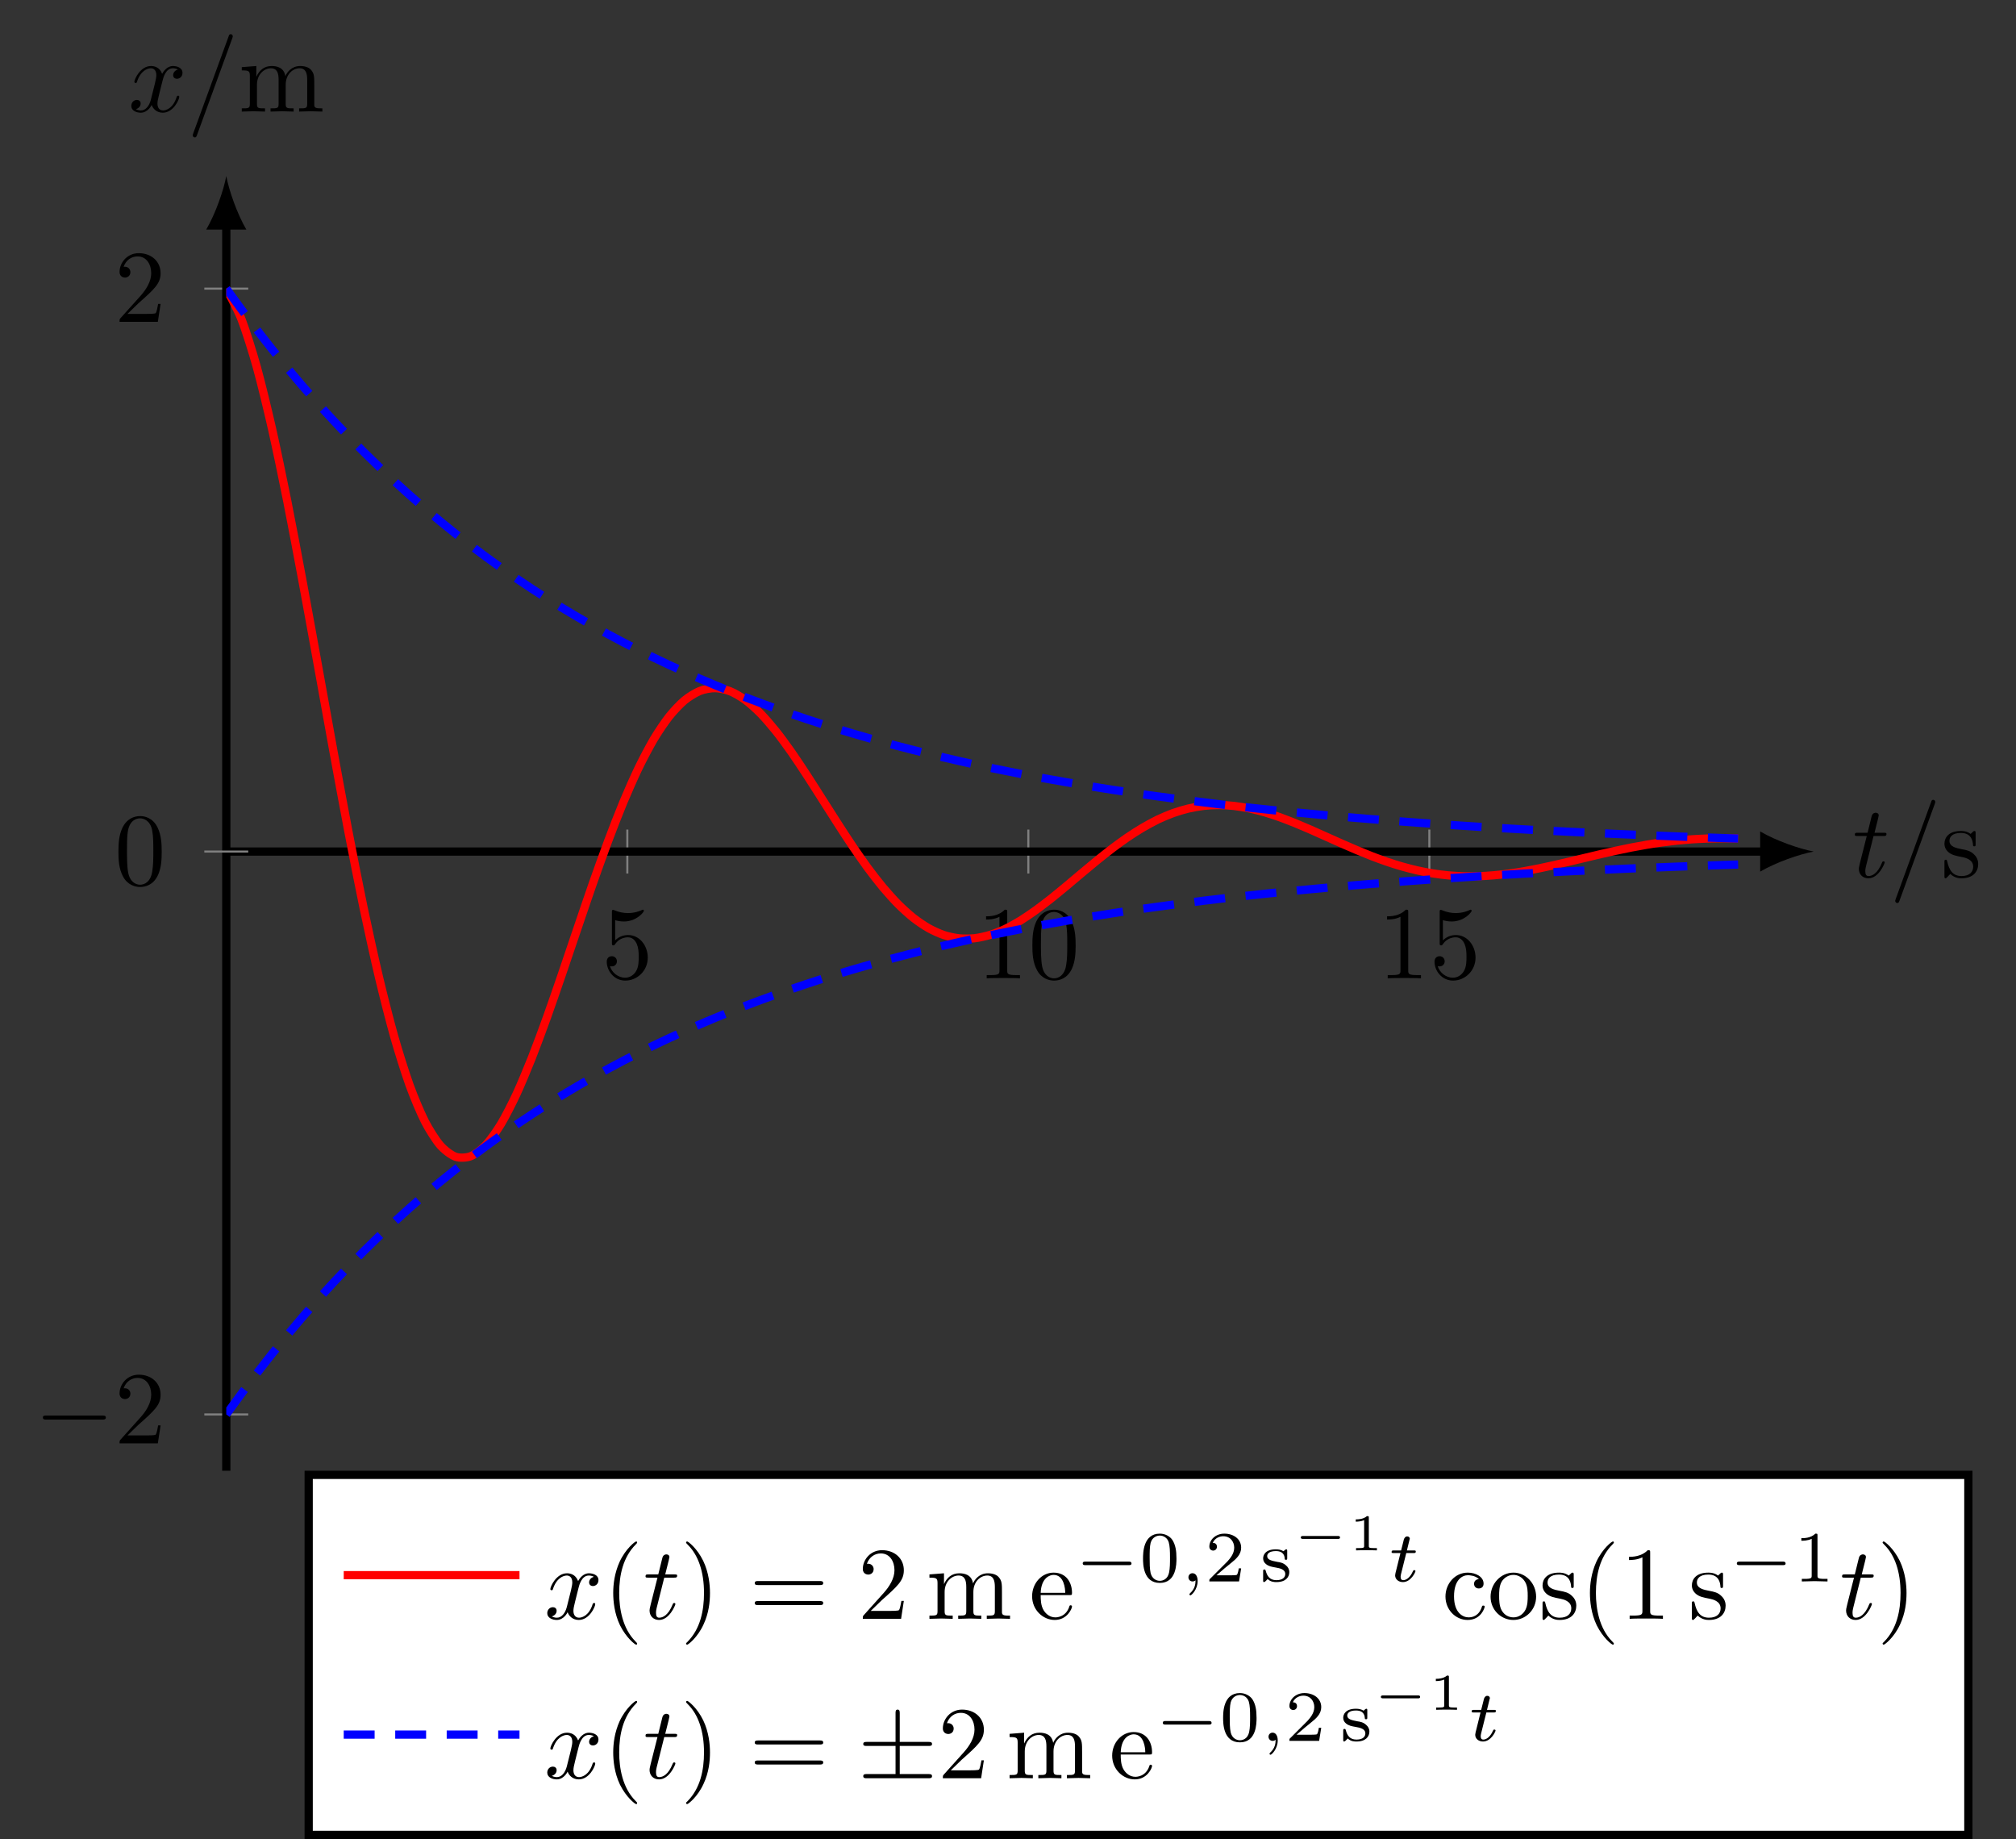 <?xml version="1.0" encoding="UTF-8"?>
<svg xmlns="http://www.w3.org/2000/svg" xmlns:xlink="http://www.w3.org/1999/xlink" width="195.063pt" height="177.899pt" viewBox="0 0 195.063 177.899" version="1.1">
<rect x="0" y="0" width="195.063" height="177.899" fill="#333333" stroke="none"/>
<defs>
<g>
<symbol overflow="visible" id="glyph0-0">
<path style="stroke:none;" d=""/>
</symbol>
<symbol overflow="visible" id="glyph0-1">
<path style="stroke:none;" d="M 4.469 -2 C 4.469 -3.188 3.656 -4.188 2.578 -4.188 C 2.109 -4.188 1.672 -4.031 1.312 -3.672 L 1.312 -5.625 C 1.516 -5.562 1.844 -5.5 2.156 -5.5 C 3.391 -5.5 4.094 -6.406 4.094 -6.531 C 4.094 -6.594 4.062 -6.641 3.984 -6.641 C 3.984 -6.641 3.953 -6.641 3.906 -6.609 C 3.703 -6.516 3.219 -6.312 2.547 -6.312 C 2.156 -6.312 1.688 -6.391 1.219 -6.594 C 1.141 -6.625 1.125 -6.625 1.109 -6.625 C 1 -6.625 1 -6.547 1 -6.391 L 1 -3.438 C 1 -3.266 1 -3.188 1.141 -3.188 C 1.219 -3.188 1.234 -3.203 1.281 -3.266 C 1.391 -3.422 1.75 -3.969 2.562 -3.969 C 3.078 -3.969 3.328 -3.516 3.406 -3.328 C 3.562 -2.953 3.594 -2.578 3.594 -2.078 C 3.594 -1.719 3.594 -1.125 3.344 -0.703 C 3.109 -0.312 2.734 -0.062 2.281 -0.062 C 1.562 -0.062 0.984 -0.594 0.812 -1.172 C 0.844 -1.172 0.875 -1.156 0.984 -1.156 C 1.312 -1.156 1.484 -1.406 1.484 -1.641 C 1.484 -1.891 1.312 -2.141 0.984 -2.141 C 0.844 -2.141 0.5 -2.062 0.5 -1.609 C 0.5 -0.75 1.188 0.219 2.297 0.219 C 3.453 0.219 4.469 -0.734 4.469 -2 Z M 4.469 -2 "/>
</symbol>
<symbol overflow="visible" id="glyph0-2">
<path style="stroke:none;" d="M 2.938 -6.375 C 2.938 -6.625 2.938 -6.641 2.703 -6.641 C 2.078 -6 1.203 -6 0.891 -6 L 0.891 -5.688 C 1.094 -5.688 1.672 -5.688 2.188 -5.953 L 2.188 -0.781 C 2.188 -0.422 2.156 -0.312 1.266 -0.312 L 0.953 -0.312 L 0.953 0 C 1.297 -0.031 2.156 -0.031 2.562 -0.031 C 2.953 -0.031 3.828 -0.031 4.172 0 L 4.172 -0.312 L 3.859 -0.312 C 2.953 -0.312 2.938 -0.422 2.938 -0.781 Z M 2.938 -6.375 "/>
</symbol>
<symbol overflow="visible" id="glyph0-3">
<path style="stroke:none;" d="M 4.578 -3.188 C 4.578 -3.984 4.531 -4.781 4.188 -5.516 C 3.734 -6.484 2.906 -6.641 2.5 -6.641 C 1.891 -6.641 1.172 -6.375 0.75 -5.453 C 0.438 -4.766 0.391 -3.984 0.391 -3.188 C 0.391 -2.438 0.422 -1.547 0.844 -0.781 C 1.266 0.016 2 0.219 2.484 0.219 C 3.016 0.219 3.781 0.016 4.219 -0.938 C 4.531 -1.625 4.578 -2.406 4.578 -3.188 Z M 2.484 0 C 2.094 0 1.5 -0.25 1.328 -1.203 C 1.219 -1.797 1.219 -2.719 1.219 -3.312 C 1.219 -3.953 1.219 -4.609 1.297 -5.141 C 1.484 -6.328 2.234 -6.422 2.484 -6.422 C 2.812 -6.422 3.469 -6.234 3.656 -5.25 C 3.766 -4.688 3.766 -3.938 3.766 -3.312 C 3.766 -2.562 3.766 -1.891 3.656 -1.25 C 3.5 -0.297 2.938 0 2.484 0 Z M 2.484 0 "/>
</symbol>
<symbol overflow="visible" id="glyph0-4">
<path style="stroke:none;" d="M 1.266 -0.766 L 2.328 -1.797 C 3.875 -3.172 4.469 -3.703 4.469 -4.703 C 4.469 -5.844 3.578 -6.641 2.359 -6.641 C 1.234 -6.641 0.5 -5.719 0.5 -4.828 C 0.5 -4.281 1 -4.281 1.031 -4.281 C 1.203 -4.281 1.547 -4.391 1.547 -4.812 C 1.547 -5.062 1.359 -5.328 1.016 -5.328 C 0.938 -5.328 0.922 -5.328 0.891 -5.312 C 1.109 -5.969 1.656 -6.328 2.234 -6.328 C 3.141 -6.328 3.562 -5.516 3.562 -4.703 C 3.562 -3.906 3.078 -3.125 2.516 -2.5 L 0.609 -0.375 C 0.5 -0.266 0.5 -0.234 0.5 0 L 4.203 0 L 4.469 -1.734 L 4.234 -1.734 C 4.172 -1.438 4.109 -1 4 -0.844 C 3.938 -0.766 3.281 -0.766 3.062 -0.766 Z M 1.266 -0.766 "/>
</symbol>
<symbol overflow="visible" id="glyph0-5">
<path style="stroke:none;" d="M 2.078 -1.938 C 2.297 -1.891 3.109 -1.734 3.109 -1.016 C 3.109 -0.516 2.766 -0.109 1.984 -0.109 C 1.141 -0.109 0.781 -0.672 0.594 -1.531 C 0.562 -1.656 0.562 -1.688 0.453 -1.688 C 0.328 -1.688 0.328 -1.625 0.328 -1.453 L 0.328 -0.125 C 0.328 0.047 0.328 0.109 0.438 0.109 C 0.484 0.109 0.5 0.094 0.688 -0.094 C 0.703 -0.109 0.703 -0.125 0.891 -0.312 C 1.328 0.094 1.781 0.109 1.984 0.109 C 3.125 0.109 3.594 -0.562 3.594 -1.281 C 3.594 -1.797 3.297 -2.109 3.172 -2.219 C 2.844 -2.547 2.453 -2.625 2.031 -2.703 C 1.469 -2.812 0.812 -2.938 0.812 -3.516 C 0.812 -3.875 1.062 -4.281 1.922 -4.281 C 3.016 -4.281 3.078 -3.375 3.094 -3.078 C 3.094 -2.984 3.188 -2.984 3.203 -2.984 C 3.344 -2.984 3.344 -3.031 3.344 -3.219 L 3.344 -4.234 C 3.344 -4.391 3.344 -4.469 3.234 -4.469 C 3.188 -4.469 3.156 -4.469 3.031 -4.344 C 3 -4.312 2.906 -4.219 2.859 -4.188 C 2.484 -4.469 2.078 -4.469 1.922 -4.469 C 0.703 -4.469 0.328 -3.797 0.328 -3.234 C 0.328 -2.891 0.484 -2.609 0.75 -2.391 C 1.078 -2.141 1.359 -2.078 2.078 -1.938 Z M 2.078 -1.938 "/>
</symbol>
<symbol overflow="visible" id="glyph0-6">
<path style="stroke:none;" d="M 1.094 -3.422 L 1.094 -0.75 C 1.094 -0.312 0.984 -0.312 0.312 -0.312 L 0.312 0 C 0.672 -0.016 1.172 -0.031 1.453 -0.031 C 1.703 -0.031 2.219 -0.016 2.562 0 L 2.562 -0.312 C 1.891 -0.312 1.781 -0.312 1.781 -0.75 L 1.781 -2.594 C 1.781 -3.625 2.5 -4.188 3.125 -4.188 C 3.766 -4.188 3.875 -3.656 3.875 -3.078 L 3.875 -0.75 C 3.875 -0.312 3.766 -0.312 3.094 -0.312 L 3.094 0 C 3.438 -0.016 3.953 -0.031 4.219 -0.031 C 4.469 -0.031 5 -0.016 5.328 0 L 5.328 -0.312 C 4.672 -0.312 4.562 -0.312 4.562 -0.75 L 4.562 -2.594 C 4.562 -3.625 5.266 -4.188 5.906 -4.188 C 6.531 -4.188 6.641 -3.656 6.641 -3.078 L 6.641 -0.75 C 6.641 -0.312 6.531 -0.312 5.859 -0.312 L 5.859 0 C 6.203 -0.016 6.719 -0.031 6.984 -0.031 C 7.25 -0.031 7.766 -0.016 8.109 0 L 8.109 -0.312 C 7.594 -0.312 7.344 -0.312 7.328 -0.609 L 7.328 -2.516 C 7.328 -3.375 7.328 -3.672 7.016 -4.031 C 6.875 -4.203 6.547 -4.406 5.969 -4.406 C 5.141 -4.406 4.688 -3.812 4.531 -3.422 C 4.391 -4.297 3.656 -4.406 3.203 -4.406 C 2.469 -4.406 2 -3.984 1.719 -3.359 L 1.719 -4.406 L 0.312 -4.297 L 0.312 -3.984 C 1.016 -3.984 1.094 -3.922 1.094 -3.422 Z M 1.094 -3.422 "/>
</symbol>
<symbol overflow="visible" id="glyph0-7">
<path style="stroke:none;" d="M 3.297 2.391 C 3.297 2.359 3.297 2.344 3.125 2.172 C 1.891 0.922 1.562 -0.969 1.562 -2.5 C 1.562 -4.234 1.938 -5.969 3.172 -7.203 C 3.297 -7.328 3.297 -7.344 3.297 -7.375 C 3.297 -7.453 3.266 -7.484 3.203 -7.484 C 3.094 -7.484 2.203 -6.797 1.609 -5.531 C 1.109 -4.438 0.984 -3.328 0.984 -2.5 C 0.984 -1.719 1.094 -0.516 1.641 0.625 C 2.25 1.844 3.094 2.5 3.203 2.5 C 3.266 2.5 3.297 2.469 3.297 2.391 Z M 3.297 2.391 "/>
</symbol>
<symbol overflow="visible" id="glyph0-8">
<path style="stroke:none;" d="M 2.875 -2.5 C 2.875 -3.266 2.766 -4.469 2.219 -5.609 C 1.625 -6.828 0.766 -7.484 0.672 -7.484 C 0.609 -7.484 0.562 -7.438 0.562 -7.375 C 0.562 -7.344 0.562 -7.328 0.75 -7.141 C 1.734 -6.156 2.297 -4.578 2.297 -2.5 C 2.297 -0.781 1.938 0.969 0.703 2.219 C 0.562 2.344 0.562 2.359 0.562 2.391 C 0.562 2.453 0.609 2.5 0.672 2.5 C 0.766 2.5 1.672 1.812 2.25 0.547 C 2.766 -0.547 2.875 -1.656 2.875 -2.5 Z M 2.875 -2.5 "/>
</symbol>
<symbol overflow="visible" id="glyph0-9">
<path style="stroke:none;" d="M 6.844 -3.266 C 7 -3.266 7.188 -3.266 7.188 -3.453 C 7.188 -3.656 7 -3.656 6.859 -3.656 L 0.891 -3.656 C 0.75 -3.656 0.562 -3.656 0.562 -3.453 C 0.562 -3.266 0.75 -3.266 0.891 -3.266 Z M 6.859 -1.328 C 7 -1.328 7.188 -1.328 7.188 -1.531 C 7.188 -1.719 7 -1.719 6.844 -1.719 L 0.891 -1.719 C 0.75 -1.719 0.562 -1.719 0.562 -1.531 C 0.562 -1.328 0.75 -1.328 0.891 -1.328 Z M 6.859 -1.328 "/>
</symbol>
<symbol overflow="visible" id="glyph0-10">
<path style="stroke:none;" d="M 1.109 -2.516 C 1.172 -4 2.016 -4.25 2.359 -4.25 C 3.375 -4.25 3.484 -2.906 3.484 -2.516 Z M 1.109 -2.297 L 3.891 -2.297 C 4.109 -2.297 4.141 -2.297 4.141 -2.516 C 4.141 -3.5 3.594 -4.469 2.359 -4.469 C 1.203 -4.469 0.281 -3.438 0.281 -2.188 C 0.281 -0.859 1.328 0.109 2.469 0.109 C 3.688 0.109 4.141 -1 4.141 -1.188 C 4.141 -1.281 4.062 -1.312 4 -1.312 C 3.922 -1.312 3.891 -1.25 3.875 -1.172 C 3.531 -0.141 2.625 -0.141 2.531 -0.141 C 2.031 -0.141 1.641 -0.438 1.406 -0.812 C 1.109 -1.281 1.109 -1.938 1.109 -2.297 Z M 1.109 -2.297 "/>
</symbol>
<symbol overflow="visible" id="glyph0-11">
<path style="stroke:none;" d="M 1.172 -2.172 C 1.172 -3.797 1.984 -4.219 2.516 -4.219 C 2.609 -4.219 3.234 -4.203 3.578 -3.844 C 3.172 -3.812 3.109 -3.516 3.109 -3.391 C 3.109 -3.125 3.297 -2.938 3.562 -2.938 C 3.828 -2.938 4.031 -3.094 4.031 -3.406 C 4.031 -4.078 3.266 -4.469 2.5 -4.469 C 1.25 -4.469 0.344 -3.391 0.344 -2.156 C 0.344 -0.875 1.328 0.109 2.484 0.109 C 3.812 0.109 4.141 -1.094 4.141 -1.188 C 4.141 -1.281 4.031 -1.281 4 -1.281 C 3.922 -1.281 3.891 -1.25 3.875 -1.188 C 3.594 -0.266 2.938 -0.141 2.578 -0.141 C 2.047 -0.141 1.172 -0.562 1.172 -2.172 Z M 1.172 -2.172 "/>
</symbol>
<symbol overflow="visible" id="glyph0-12">
<path style="stroke:none;" d="M 4.688 -2.141 C 4.688 -3.406 3.703 -4.469 2.5 -4.469 C 1.25 -4.469 0.281 -3.375 0.281 -2.141 C 0.281 -0.844 1.312 0.109 2.484 0.109 C 3.688 0.109 4.688 -0.875 4.688 -2.141 Z M 2.5 -0.141 C 2.062 -0.141 1.625 -0.344 1.359 -0.812 C 1.109 -1.25 1.109 -1.859 1.109 -2.219 C 1.109 -2.609 1.109 -3.141 1.344 -3.578 C 1.609 -4.031 2.078 -4.25 2.484 -4.25 C 2.922 -4.25 3.344 -4.031 3.609 -3.594 C 3.875 -3.172 3.875 -2.594 3.875 -2.219 C 3.875 -1.859 3.875 -1.312 3.656 -0.875 C 3.422 -0.422 2.984 -0.141 2.5 -0.141 Z M 2.5 -0.141 "/>
</symbol>
<symbol overflow="visible" id="glyph1-0">
<path style="stroke:none;" d=""/>
</symbol>
<symbol overflow="visible" id="glyph1-1">
<path style="stroke:none;" d="M 6.562 -2.297 C 6.734 -2.297 6.922 -2.297 6.922 -2.5 C 6.922 -2.688 6.734 -2.688 6.562 -2.688 L 1.172 -2.688 C 1 -2.688 0.828 -2.688 0.828 -2.5 C 0.828 -2.297 1 -2.297 1.172 -2.297 Z M 6.562 -2.297 "/>
</symbol>
<symbol overflow="visible" id="glyph1-2">
<path style="stroke:none;" d="M 4.078 -3.125 L 6.844 -3.125 C 7.016 -3.125 7.203 -3.125 7.203 -3.312 C 7.203 -3.516 7.016 -3.516 6.844 -3.516 L 4.078 -3.516 L 4.078 -6.266 C 4.078 -6.438 4.078 -6.641 3.875 -6.641 C 3.672 -6.641 3.672 -6.453 3.672 -6.297 L 3.672 -3.516 L 0.891 -3.516 C 0.734 -3.516 0.547 -3.516 0.547 -3.312 C 0.547 -3.125 0.734 -3.125 0.891 -3.125 L 3.672 -3.125 L 3.672 -0.406 L 0.891 -0.406 C 0.734 -0.406 0.547 -0.406 0.547 -0.203 C 0.547 0 0.734 0 0.891 0 L 6.844 0 C 7.016 0 7.203 0 7.203 -0.203 C 7.203 -0.406 7.016 -0.406 6.844 -0.406 L 4.078 -0.406 Z M 4.078 -3.125 "/>
</symbol>
<symbol overflow="visible" id="glyph2-0">
<path style="stroke:none;" d=""/>
</symbol>
<symbol overflow="visible" id="glyph2-1">
<path style="stroke:none;" d="M 2.047 -3.984 L 2.984 -3.984 C 3.188 -3.984 3.297 -3.984 3.297 -4.188 C 3.297 -4.297 3.188 -4.297 3.016 -4.297 L 2.141 -4.297 C 2.5 -5.719 2.547 -5.906 2.547 -5.969 C 2.547 -6.141 2.422 -6.234 2.25 -6.234 C 2.219 -6.234 1.938 -6.234 1.859 -5.875 L 1.469 -4.297 L 0.531 -4.297 C 0.328 -4.297 0.234 -4.297 0.234 -4.109 C 0.234 -3.984 0.312 -3.984 0.516 -3.984 L 1.391 -3.984 C 0.672 -1.156 0.625 -0.984 0.625 -0.812 C 0.625 -0.266 1 0.109 1.547 0.109 C 2.562 0.109 3.125 -1.344 3.125 -1.422 C 3.125 -1.531 3.047 -1.531 3.016 -1.531 C 2.922 -1.531 2.906 -1.5 2.859 -1.391 C 2.438 -0.344 1.906 -0.109 1.562 -0.109 C 1.359 -0.109 1.25 -0.234 1.25 -0.562 C 1.25 -0.812 1.281 -0.875 1.312 -1.047 Z M 2.047 -3.984 "/>
</symbol>
<symbol overflow="visible" id="glyph2-2">
<path style="stroke:none;" d="M 4.375 -7.094 C 4.422 -7.234 4.422 -7.266 4.422 -7.281 C 4.422 -7.391 4.344 -7.484 4.234 -7.484 C 4.156 -7.484 4.094 -7.453 4.062 -7.391 L 0.594 2.109 C 0.547 2.25 0.547 2.281 0.547 2.297 C 0.547 2.406 0.641 2.5 0.75 2.5 C 0.875 2.5 0.906 2.422 0.969 2.25 Z M 4.375 -7.094 "/>
</symbol>
<symbol overflow="visible" id="glyph2-3">
<path style="stroke:none;" d="M 3.328 -3.016 C 3.391 -3.266 3.625 -4.188 4.312 -4.188 C 4.359 -4.188 4.609 -4.188 4.812 -4.062 C 4.531 -4 4.344 -3.766 4.344 -3.516 C 4.344 -3.359 4.453 -3.172 4.719 -3.172 C 4.938 -3.172 5.25 -3.344 5.25 -3.75 C 5.25 -4.266 4.672 -4.406 4.328 -4.406 C 3.75 -4.406 3.406 -3.875 3.281 -3.656 C 3.031 -4.312 2.5 -4.406 2.203 -4.406 C 1.172 -4.406 0.594 -3.125 0.594 -2.875 C 0.594 -2.766 0.703 -2.766 0.719 -2.766 C 0.797 -2.766 0.828 -2.797 0.844 -2.875 C 1.188 -3.938 1.844 -4.188 2.188 -4.188 C 2.375 -4.188 2.719 -4.094 2.719 -3.516 C 2.719 -3.203 2.547 -2.547 2.188 -1.141 C 2.031 -0.531 1.672 -0.109 1.234 -0.109 C 1.172 -0.109 0.953 -0.109 0.734 -0.234 C 0.984 -0.297 1.203 -0.5 1.203 -0.781 C 1.203 -1.047 0.984 -1.125 0.844 -1.125 C 0.531 -1.125 0.297 -0.875 0.297 -0.547 C 0.297 -0.094 0.781 0.109 1.219 0.109 C 1.891 0.109 2.25 -0.594 2.266 -0.641 C 2.391 -0.281 2.75 0.109 3.344 0.109 C 4.375 0.109 4.938 -1.172 4.938 -1.422 C 4.938 -1.531 4.859 -1.531 4.828 -1.531 C 4.734 -1.531 4.719 -1.484 4.688 -1.422 C 4.359 -0.344 3.688 -0.109 3.375 -0.109 C 2.984 -0.109 2.828 -0.422 2.828 -0.766 C 2.828 -0.984 2.875 -1.203 2.984 -1.641 Z M 3.328 -3.016 "/>
</symbol>
<symbol overflow="visible" id="glyph3-0">
<path style="stroke:none;" d=""/>
</symbol>
<symbol overflow="visible" id="glyph3-1">
<path style="stroke:none;" d="M 5.188 -1.578 C 5.297 -1.578 5.469 -1.578 5.469 -1.734 C 5.469 -1.922 5.297 -1.922 5.188 -1.922 L 1.031 -1.922 C 0.922 -1.922 0.75 -1.922 0.75 -1.75 C 0.75 -1.578 0.906 -1.578 1.031 -1.578 Z M 5.188 -1.578 "/>
</symbol>
<symbol overflow="visible" id="glyph4-0">
<path style="stroke:none;" d=""/>
</symbol>
<symbol overflow="visible" id="glyph4-1">
<path style="stroke:none;" d="M 3.594 -2.219 C 3.594 -2.984 3.5 -3.547 3.188 -4.031 C 2.969 -4.344 2.531 -4.625 1.984 -4.625 C 0.359 -4.625 0.359 -2.719 0.359 -2.219 C 0.359 -1.719 0.359 0.141 1.984 0.141 C 3.594 0.141 3.594 -1.719 3.594 -2.219 Z M 1.984 -0.062 C 1.656 -0.062 1.234 -0.25 1.094 -0.812 C 1 -1.219 1 -1.797 1 -2.312 C 1 -2.828 1 -3.359 1.094 -3.734 C 1.25 -4.281 1.688 -4.438 1.984 -4.438 C 2.359 -4.438 2.719 -4.203 2.844 -3.797 C 2.953 -3.422 2.969 -2.922 2.969 -2.312 C 2.969 -1.797 2.969 -1.281 2.875 -0.844 C 2.734 -0.203 2.266 -0.062 1.984 -0.062 Z M 1.984 -0.062 "/>
</symbol>
<symbol overflow="visible" id="glyph4-2">
<path style="stroke:none;" d="M 3.516 -1.266 L 3.281 -1.266 C 3.266 -1.109 3.188 -0.703 3.094 -0.641 C 3.047 -0.594 2.516 -0.594 2.406 -0.594 L 1.125 -0.594 C 1.859 -1.234 2.109 -1.438 2.516 -1.766 C 3.031 -2.172 3.516 -2.609 3.516 -3.266 C 3.516 -4.109 2.781 -4.625 1.891 -4.625 C 1.031 -4.625 0.438 -4.016 0.438 -3.375 C 0.438 -3.031 0.734 -2.984 0.812 -2.984 C 0.969 -2.984 1.172 -3.109 1.172 -3.359 C 1.172 -3.484 1.125 -3.734 0.766 -3.734 C 0.984 -4.219 1.453 -4.375 1.781 -4.375 C 2.484 -4.375 2.844 -3.828 2.844 -3.266 C 2.844 -2.656 2.406 -2.188 2.188 -1.938 L 0.516 -0.266 C 0.438 -0.203 0.438 -0.188 0.438 0 L 3.312 0 Z M 3.516 -1.266 "/>
</symbol>
<symbol overflow="visible" id="glyph4-3">
<path style="stroke:none;" d="M 2.641 -2.922 C 2.641 -3.047 2.641 -3.109 2.547 -3.109 C 2.516 -3.109 2.5 -3.109 2.406 -3.031 C 2.391 -3.016 2.328 -2.953 2.281 -2.922 C 2.062 -3.062 1.812 -3.109 1.547 -3.109 C 0.547 -3.109 0.312 -2.578 0.312 -2.234 C 0.312 -2.016 0.406 -1.828 0.578 -1.688 C 0.844 -1.469 1.109 -1.422 1.547 -1.344 C 1.891 -1.281 2.453 -1.188 2.453 -0.719 C 2.453 -0.453 2.266 -0.125 1.594 -0.125 C 0.922 -0.125 0.688 -0.562 0.562 -1.031 C 0.531 -1.125 0.531 -1.156 0.438 -1.156 C 0.312 -1.156 0.312 -1.109 0.312 -0.969 L 0.312 -0.109 C 0.312 0 0.312 0.062 0.406 0.062 C 0.469 0.062 0.609 -0.078 0.75 -0.234 C 1.047 0.062 1.422 0.062 1.594 0.062 C 2.5 0.062 2.844 -0.422 2.844 -0.906 C 2.844 -1.172 2.719 -1.391 2.531 -1.547 C 2.266 -1.797 1.953 -1.859 1.703 -1.891 C 1.156 -2 0.703 -2.078 0.703 -2.453 C 0.703 -2.672 0.891 -2.938 1.547 -2.938 C 2.359 -2.938 2.391 -2.375 2.406 -2.172 C 2.406 -2.094 2.5 -2.094 2.516 -2.094 C 2.641 -2.094 2.641 -2.141 2.641 -2.281 Z M 2.641 -2.922 "/>
</symbol>
<symbol overflow="visible" id="glyph4-4">
<path style="stroke:none;" d="M 2.328 -4.438 C 2.328 -4.625 2.328 -4.625 2.125 -4.625 C 1.672 -4.188 1.047 -4.188 0.766 -4.188 L 0.766 -3.938 C 0.922 -3.938 1.391 -3.938 1.766 -4.125 L 1.766 -0.578 C 1.766 -0.344 1.766 -0.25 1.078 -0.25 L 0.812 -0.25 L 0.812 0 C 0.938 0 1.797 -0.031 2.047 -0.031 C 2.266 -0.031 3.141 0 3.297 0 L 3.297 -0.25 L 3.031 -0.25 C 2.328 -0.25 2.328 -0.344 2.328 -0.578 Z M 2.328 -4.438 "/>
</symbol>
<symbol overflow="visible" id="glyph5-0">
<path style="stroke:none;" d=""/>
</symbol>
<symbol overflow="visible" id="glyph5-1">
<path style="stroke:none;" d="M 1.469 -0.109 C 1.469 0.266 1.406 0.719 0.922 1.156 C 0.906 1.188 0.875 1.219 0.875 1.25 C 0.875 1.297 0.938 1.344 0.969 1.344 C 1.078 1.344 1.672 0.781 1.672 -0.047 C 1.672 -0.469 1.5 -0.797 1.172 -0.797 C 0.953 -0.797 0.781 -0.625 0.781 -0.406 C 0.781 -0.188 0.938 0 1.188 0 C 1.359 0 1.469 -0.109 1.469 -0.109 Z M 1.469 -0.109 "/>
</symbol>
<symbol overflow="visible" id="glyph5-2">
<path style="stroke:none;" d="M 1.719 -2.75 L 2.422 -2.75 C 2.562 -2.75 2.641 -2.75 2.641 -2.906 C 2.641 -3 2.562 -3 2.438 -3 L 1.781 -3 L 2.031 -4.031 C 2.047 -4.062 2.062 -4.109 2.062 -4.125 C 2.062 -4.266 1.953 -4.359 1.812 -4.359 C 1.641 -4.359 1.547 -4.234 1.484 -4.062 C 1.438 -3.875 1.531 -4.219 1.219 -3 L 0.516 -3 C 0.391 -3 0.297 -3 0.297 -2.844 C 0.297 -2.75 0.375 -2.75 0.5 -2.75 L 1.156 -2.75 L 0.75 -1.109 C 0.703 -0.938 0.641 -0.688 0.641 -0.594 C 0.641 -0.188 1 0.062 1.391 0.062 C 2.172 0.062 2.609 -0.906 2.609 -1 C 2.609 -1.094 2.516 -1.094 2.5 -1.094 C 2.406 -1.094 2.406 -1.078 2.344 -0.953 C 2.156 -0.516 1.797 -0.125 1.422 -0.125 C 1.266 -0.125 1.172 -0.219 1.172 -0.469 C 1.172 -0.531 1.203 -0.688 1.219 -0.75 Z M 1.719 -2.75 "/>
</symbol>
<symbol overflow="visible" id="glyph6-0">
<path style="stroke:none;" d=""/>
</symbol>
<symbol overflow="visible" id="glyph6-1">
<path style="stroke:none;" d="M 4.391 -1.109 C 4.469 -1.109 4.594 -1.109 4.594 -1.25 C 4.594 -1.391 4.469 -1.391 4.391 -1.391 L 1.016 -1.391 C 0.938 -1.391 0.797 -1.391 0.797 -1.25 C 0.797 -1.109 0.938 -1.109 1.016 -1.109 Z M 4.391 -1.109 "/>
</symbol>
<symbol overflow="visible" id="glyph7-0">
<path style="stroke:none;" d=""/>
</symbol>
<symbol overflow="visible" id="glyph7-1">
<path style="stroke:none;" d="M 1.984 -3.172 C 1.984 -3.312 1.969 -3.312 1.797 -3.312 C 1.453 -3 0.891 -3 0.797 -3 L 0.719 -3 L 0.719 -2.781 L 0.797 -2.781 C 0.906 -2.781 1.234 -2.797 1.531 -2.922 L 1.531 -0.422 C 1.531 -0.281 1.531 -0.219 1 -0.219 L 0.75 -0.219 L 0.75 0 C 1.016 -0.016 1.469 -0.016 1.75 -0.016 C 2.047 -0.016 2.484 -0.016 2.766 0 L 2.766 -0.219 L 2.516 -0.219 C 1.984 -0.219 1.984 -0.281 1.984 -0.422 Z M 1.984 -3.172 "/>
</symbol>
</g>
<clipPath id="clip1">
  <path d="M 21.895 17.031 L 175.488 17.031 L 175.488 124 L 21.895 124 Z M 21.895 17.031 "/>
</clipPath>
<clipPath id="clip2">
  <path d="M 21.895 17.031 L 175.488 17.031 L 175.488 93 L 21.895 93 Z M 21.895 17.031 "/>
</clipPath>
<clipPath id="clip3">
  <path d="M 21.895 72 L 175.488 72 L 175.488 142.273 L 21.895 142.273 Z M 21.895 72 "/>
</clipPath>
<clipPath id="clip4">
  <path d="M 29 142 L 191 142 L 191 177.898 L 29 177.898 Z M 29 142 "/>
</clipPath>
<clipPath id="clip5">
  <path d="M 21 156 L 62 156 L 62 177.898 L 21 177.898 Z M 21 156 "/>
</clipPath>
</defs>
<g id="surface1">
<path style="fill:none;stroke-width:0.199;stroke-linecap:butt;stroke-linejoin:miter;stroke:rgb(50%,50%,50%);stroke-opacity:1;stroke-miterlimit:10;" d="M 38.804 57.773 L 38.804 62.023 M 77.605 57.773 L 77.605 62.023 M 116.406 57.773 L 116.406 62.023 " transform="matrix(1,0,0,-1,21.895,142.273)"/>
<path style="fill:none;stroke-width:0.199;stroke-linecap:butt;stroke-linejoin:miter;stroke:rgb(50%,50%,50%);stroke-opacity:1;stroke-miterlimit:10;" d="M -2.125 5.445 L 2.125 5.445 M -2.125 114.351 L 2.125 114.351 " transform="matrix(1,0,0,-1,21.895,142.273)"/>
<path style="fill:none;stroke-width:0.797;stroke-linecap:butt;stroke-linejoin:miter;stroke:rgb(0%,0%,0%);stroke-opacity:1;stroke-miterlimit:10;" d="M -0 59.898 L 148.933 59.898 " transform="matrix(1,0,0,-1,21.895,142.273)"/>
<path style=" stroke:none;fill-rule:nonzero;fill:rgb(0%,0%,0%);fill-opacity:1;" d="M 175.488 82.375 C 174.109 82.113 171.863 81.34 170.309 80.43 L 170.309 84.316 C 171.863 83.41 174.109 82.633 175.488 82.375 "/>
<path style="fill:none;stroke-width:0.797;stroke-linecap:butt;stroke-linejoin:miter;stroke:rgb(0%,0%,0%);stroke-opacity:1;stroke-miterlimit:10;" d="M -0 -0 L -0 120.582 " transform="matrix(1,0,0,-1,21.895,142.273)"/>
<path style=" stroke:none;fill-rule:nonzero;fill:rgb(0%,0%,0%);fill-opacity:1;" d="M 21.895 17.031 C 21.637 18.41 20.859 20.656 19.953 22.211 L 23.836 22.211 C 22.93 20.656 22.152 18.41 21.895 17.031 "/>
<g style="fill:rgb(0%,0%,0%);fill-opacity:1;">
  <use xlink:href="#glyph0-1" x="58.207" y="94.64"/>
</g>
<g style="fill:rgb(0%,0%,0%);fill-opacity:1;">
  <use xlink:href="#glyph0-2" x="94.518" y="94.64"/>
  <use xlink:href="#glyph0-3" x="99.499" y="94.64"/>
</g>
<g style="fill:rgb(0%,0%,0%);fill-opacity:1;">
  <use xlink:href="#glyph0-2" x="133.319" y="94.64"/>
  <use xlink:href="#glyph0-1" x="138.3" y="94.64"/>
</g>
<g style="fill:rgb(0%,0%,0%);fill-opacity:1;">
  <use xlink:href="#glyph1-1" x="3.32" y="139.622"/>
</g>
<g style="fill:rgb(0%,0%,0%);fill-opacity:1;">
  <use xlink:href="#glyph0-4" x="11.069" y="139.622"/>
</g>
<g style="fill:rgb(0%,0%,0%);fill-opacity:1;">
  <use xlink:href="#glyph0-4" x="11.069" y="31.132"/>
</g>
<path style="fill:none;stroke-width:0.199;stroke-linecap:butt;stroke-linejoin:miter;stroke:rgb(50%,50%,50%);stroke-opacity:1;stroke-miterlimit:10;" d="M -2.125 59.898 L 2.125 59.898 " transform="matrix(1,0,0,-1,21.895,142.273)"/>
<g style="fill:rgb(0%,0%,0%);fill-opacity:1;">
  <use xlink:href="#glyph0-3" x="11.069" y="85.585"/>
</g>
<g clip-path="url(#clip1)" clip-rule="nonzero">
<path style="fill:none;stroke-width:0.797;stroke-linecap:butt;stroke-linejoin:miter;stroke:rgb(100%,0%,0%);stroke-opacity:1;stroke-miterlimit:10;" d="M -0 114.351 C -0 114.351 1.066 112.433 1.476 111.378 C 1.886 110.324 2.546 108.222 2.957 106.75 C 3.367 105.277 4.023 102.574 4.433 100.769 C 4.843 98.964 5.5 95.793 5.91 93.746 C 6.32 91.699 6.976 88.21 7.386 86.011 C 7.796 83.816 8.457 80.16 8.867 77.902 C 9.277 75.644 9.933 71.964 10.343 69.734 C 10.753 67.5 11.41 63.937 11.82 61.808 C 12.23 59.679 12.89 56.351 13.296 54.398 C 13.707 52.445 14.367 49.449 14.777 47.726 C 15.187 46.003 15.843 43.429 16.253 41.984 C 16.664 40.539 17.32 38.449 17.73 37.316 C 18.14 36.179 18.8 34.613 19.21 33.804 C 19.621 33 20.277 31.972 20.687 31.496 C 21.097 31.023 21.753 30.535 22.164 30.382 C 22.574 30.234 23.23 30.265 23.64 30.421 C 24.05 30.582 24.71 31.085 25.121 31.523 C 25.531 31.96 26.187 32.89 26.597 33.57 C 27.007 34.25 27.664 35.543 28.074 36.421 C 28.484 37.3 29.14 38.878 29.55 39.91 C 29.96 40.945 30.621 42.73 31.031 43.871 C 31.441 45.007 32.097 46.921 32.507 48.117 C 32.917 49.312 33.574 51.277 33.984 52.48 C 34.394 53.683 35.05 55.625 35.46 56.793 C 35.871 57.961 36.531 59.804 36.941 60.898 C 37.351 61.992 38.007 63.683 38.417 64.668 C 38.828 65.652 39.484 67.144 39.894 67.988 C 40.304 68.835 40.964 70.085 41.371 70.777 C 41.781 71.464 42.441 72.441 42.851 72.96 C 43.261 73.48 43.917 74.171 44.328 74.515 C 44.738 74.855 45.394 75.261 45.804 75.425 C 46.214 75.593 46.875 75.71 47.285 75.707 C 47.695 75.703 48.351 75.562 48.761 75.398 C 49.171 75.238 49.828 74.847 50.238 74.546 C 50.648 74.246 51.304 73.652 51.714 73.23 C 52.125 72.812 52.785 72.039 53.195 71.527 C 53.605 71.015 54.261 70.113 54.671 69.531 C 55.082 68.949 55.738 67.953 56.148 67.328 C 56.558 66.703 57.214 65.664 57.625 65.019 C 58.035 64.378 58.695 63.332 59.105 62.699 C 59.515 62.062 60.171 61.046 60.582 60.441 C 60.992 59.836 61.648 58.89 62.058 58.332 C 62.468 57.777 63.125 56.925 63.535 56.437 C 63.945 55.945 64.605 55.211 65.015 54.8 C 65.425 54.39 66.082 53.793 66.492 53.472 C 66.902 53.148 67.558 52.707 67.968 52.476 C 68.378 52.246 69.039 51.949 69.445 51.816 C 69.855 51.679 70.515 51.543 70.925 51.5 C 71.335 51.461 71.992 51.468 72.402 51.511 C 72.812 51.558 73.468 51.703 73.878 51.828 C 74.289 51.949 74.949 52.211 75.359 52.406 C 75.769 52.597 76.425 52.968 76.835 53.218 C 77.246 53.468 77.902 53.921 78.312 54.214 C 78.722 54.507 79.378 55.015 79.789 55.336 C 80.199 55.66 80.859 56.207 81.269 56.546 C 81.679 56.886 82.335 57.445 82.746 57.789 C 83.156 58.132 83.812 58.683 84.222 59.015 C 84.632 59.347 85.289 59.871 85.699 60.183 C 86.109 60.496 86.769 60.976 87.179 61.257 C 87.589 61.535 88.246 61.961 88.656 62.199 C 89.066 62.441 89.722 62.796 90.132 62.996 C 90.543 63.191 91.199 63.468 91.609 63.617 C 92.019 63.765 92.679 63.961 93.089 64.058 C 93.5 64.156 94.156 64.269 94.566 64.316 C 94.976 64.363 95.632 64.398 96.043 64.398 C 96.453 64.398 97.113 64.355 97.519 64.308 C 97.929 64.265 98.589 64.152 99 64.066 C 99.41 63.984 100.066 63.812 100.476 63.695 C 100.886 63.574 101.543 63.355 101.953 63.211 C 102.363 63.062 103.023 62.804 103.433 62.64 C 103.839 62.472 104.5 62.191 104.91 62.015 C 105.32 61.836 105.976 61.539 106.386 61.355 C 106.796 61.175 107.453 60.875 107.863 60.695 C 108.273 60.515 108.933 60.226 109.343 60.054 C 109.753 59.882 110.41 59.613 110.82 59.453 C 111.23 59.296 111.886 59.054 112.296 58.914 C 112.707 58.773 113.363 58.566 113.773 58.449 C 114.183 58.332 114.843 58.164 115.253 58.07 C 115.664 57.976 116.32 57.851 116.73 57.785 C 117.14 57.718 117.796 57.636 118.207 57.597 C 118.617 57.558 119.273 57.519 119.683 57.507 C 120.093 57.496 120.753 57.5 121.164 57.511 C 121.574 57.523 122.23 57.566 122.64 57.601 C 123.05 57.636 123.707 57.711 124.117 57.765 C 124.527 57.82 125.183 57.925 125.593 57.996 C 126.003 58.07 126.664 58.195 127.074 58.281 C 127.484 58.363 128.14 58.507 128.55 58.601 C 128.96 58.691 129.617 58.847 130.027 58.945 C 130.437 59.043 131.097 59.199 131.503 59.296 C 131.914 59.394 132.574 59.554 132.984 59.648 C 133.394 59.742 134.05 59.89 134.46 59.98 C 134.871 60.07 135.527 60.207 135.937 60.285 C 136.347 60.363 137.007 60.484 137.417 60.554 C 137.824 60.625 138.484 60.722 138.894 60.781 C 139.304 60.836 139.96 60.914 140.371 60.957 C 140.781 61 141.437 61.054 141.847 61.082 C 142.257 61.109 142.917 61.144 143.328 61.156 C 143.738 61.171 144.394 61.179 144.804 61.179 C 145.214 61.179 146.281 61.156 146.281 61.156 " transform="matrix(1,0,0,-1,21.895,142.273)"/>
</g>
<g clip-path="url(#clip2)" clip-rule="nonzero">
<path style="fill:none;stroke-width:0.797;stroke-linecap:butt;stroke-linejoin:miter;stroke:rgb(0%,0%,100%);stroke-opacity:1;stroke-dasharray:2.989,1.993;stroke-miterlimit:10;" d="M -0 114.351 C -0 114.351 1.066 112.882 1.476 112.328 C 1.886 111.777 2.546 110.902 2.957 110.367 C 3.367 109.835 4.023 108.996 4.433 108.484 C 4.843 107.968 5.5 107.164 5.91 106.668 C 6.32 106.175 6.976 105.398 7.386 104.921 C 7.796 104.445 8.457 103.695 8.867 103.238 C 9.277 102.781 9.933 102.058 10.343 101.621 C 10.753 101.179 11.41 100.488 11.82 100.062 C 12.23 99.636 12.89 98.968 13.296 98.558 C 13.707 98.148 14.367 97.507 14.777 97.117 C 15.187 96.722 15.843 96.105 16.253 95.726 C 16.664 95.347 17.32 94.753 17.73 94.386 C 18.14 94.023 18.8 93.445 19.21 93.097 C 19.621 92.746 20.277 92.191 20.687 91.855 C 21.097 91.515 21.753 90.988 22.164 90.66 C 22.574 90.335 23.23 89.824 23.64 89.511 C 24.05 89.199 24.71 88.707 25.121 88.406 C 25.531 88.105 26.187 87.628 26.597 87.339 C 27.007 87.05 27.664 86.593 28.074 86.316 C 28.484 86.035 29.14 85.597 29.55 85.328 C 29.96 85.062 30.621 84.632 31.031 84.375 C 31.441 84.117 32.097 83.714 32.507 83.464 C 32.917 83.218 33.574 82.824 33.984 82.585 C 34.394 82.343 35.05 81.964 35.46 81.734 C 35.871 81.503 36.531 81.14 36.941 80.918 C 37.351 80.695 38.007 80.347 38.417 80.132 C 38.828 79.918 39.484 79.582 39.894 79.375 C 40.304 79.171 40.964 78.851 41.371 78.652 C 41.781 78.453 42.441 78.14 42.851 77.949 C 43.261 77.757 43.917 77.457 44.328 77.273 C 44.738 77.089 45.394 76.8 45.804 76.625 C 46.214 76.449 46.875 76.168 47.285 76 C 47.695 75.828 48.351 75.566 48.761 75.402 C 49.171 75.238 49.828 74.976 50.238 74.816 C 50.648 74.66 51.304 74.414 51.714 74.261 C 52.125 74.109 52.785 73.867 53.195 73.722 C 53.605 73.578 54.261 73.351 54.671 73.21 C 55.082 73.07 55.738 72.843 56.148 72.707 C 56.558 72.574 57.214 72.359 57.625 72.23 C 58.035 72.101 58.695 71.898 59.105 71.773 C 59.515 71.648 60.171 71.445 60.582 71.324 C 60.992 71.203 61.648 71.015 62.058 70.902 C 62.468 70.785 63.125 70.597 63.535 70.488 C 63.945 70.375 64.605 70.203 65.015 70.093 C 65.425 69.988 66.082 69.816 66.492 69.714 C 66.902 69.609 67.558 69.441 67.968 69.343 C 68.378 69.242 69.039 69.089 69.445 68.996 C 69.855 68.898 70.515 68.746 70.925 68.652 C 71.335 68.558 71.992 68.414 72.402 68.324 C 72.812 68.234 73.468 68.093 73.878 68.007 C 74.289 67.921 74.949 67.793 75.359 67.71 C 75.769 67.628 76.425 67.496 76.835 67.414 C 77.246 67.335 77.902 67.207 78.312 67.132 C 78.722 67.054 79.378 66.937 79.789 66.867 C 80.199 66.793 80.859 66.675 81.269 66.605 C 81.679 66.531 82.335 66.421 82.746 66.351 C 83.156 66.285 83.812 66.179 84.222 66.113 C 84.632 66.046 85.289 65.941 85.699 65.878 C 86.109 65.816 86.769 65.714 87.179 65.656 C 87.589 65.593 88.246 65.496 88.656 65.437 C 89.066 65.378 89.722 65.289 90.132 65.234 C 90.543 65.179 91.199 65.089 91.609 65.035 C 92.019 64.98 92.679 64.894 93.089 64.843 C 93.5 64.793 94.156 64.71 94.566 64.66 C 94.976 64.609 95.632 64.531 96.043 64.48 C 96.453 64.433 97.113 64.355 97.519 64.308 C 97.929 64.261 98.589 64.191 99 64.144 C 99.41 64.101 100.066 64.031 100.476 63.988 C 100.886 63.945 101.543 63.875 101.953 63.832 C 102.363 63.793 103.023 63.726 103.433 63.687 C 103.839 63.648 104.5 63.582 104.91 63.546 C 105.32 63.507 105.976 63.445 106.386 63.41 C 106.796 63.371 107.453 63.312 107.863 63.277 C 108.273 63.242 108.933 63.187 109.343 63.152 C 109.753 63.117 110.41 63.062 110.82 63.031 C 111.23 62.996 111.886 62.945 112.296 62.914 C 112.707 62.882 113.363 62.832 113.773 62.8 C 114.183 62.769 114.843 62.722 115.253 62.691 C 115.664 62.664 116.32 62.617 116.73 62.586 C 117.14 62.558 117.796 62.515 118.207 62.488 C 118.617 62.461 119.273 62.418 119.683 62.39 C 120.093 62.363 120.753 62.324 121.164 62.296 C 121.574 62.273 122.23 62.23 122.64 62.207 C 123.05 62.183 123.707 62.144 124.117 62.121 C 124.527 62.097 125.183 62.062 125.593 62.039 C 126.003 62.015 126.664 61.98 127.074 61.957 C 127.484 61.937 128.14 61.902 128.55 61.882 C 128.96 61.859 129.617 61.828 130.027 61.808 C 130.437 61.789 131.097 61.753 131.503 61.738 C 131.914 61.718 132.574 61.687 132.984 61.668 C 133.394 61.648 134.05 61.621 134.46 61.601 C 134.871 61.582 135.527 61.554 135.937 61.539 C 136.347 61.519 137.007 61.492 137.417 61.476 C 137.824 61.461 138.484 61.433 138.894 61.418 C 139.304 61.402 139.96 61.375 140.371 61.359 C 140.781 61.343 141.437 61.32 141.847 61.304 C 142.257 61.293 142.917 61.269 143.328 61.253 C 143.738 61.238 144.394 61.218 144.804 61.203 C 145.214 61.191 146.281 61.156 146.281 61.156 " transform="matrix(1,0,0,-1,21.895,142.273)"/>
</g>
<g clip-path="url(#clip3)" clip-rule="nonzero">
<path style="fill:none;stroke-width:0.797;stroke-linecap:butt;stroke-linejoin:miter;stroke:rgb(0%,0%,100%);stroke-opacity:1;stroke-dasharray:2.989,1.993;stroke-miterlimit:10;" d="M -0 5.445 C -0 5.445 1.066 6.918 1.476 7.468 C 1.886 8.023 2.546 8.898 2.957 9.429 C 3.367 9.964 4.023 10.8 4.433 11.316 C 4.843 11.828 5.5 12.636 5.91 13.128 C 6.32 13.625 6.976 14.402 7.386 14.878 C 7.796 15.351 8.457 16.101 8.867 16.562 C 9.277 17.019 9.933 17.738 10.343 18.179 C 10.753 18.621 11.41 19.312 11.82 19.738 C 12.23 20.16 12.89 20.832 13.296 21.238 C 13.707 21.648 14.367 22.289 14.777 22.683 C 15.187 23.074 15.843 23.691 16.253 24.07 C 16.664 24.449 17.32 25.046 17.73 25.41 C 18.14 25.777 18.8 26.351 19.21 26.703 C 19.621 27.054 20.277 27.605 20.687 27.945 C 21.097 28.281 21.753 28.812 22.164 29.136 C 22.574 29.46 23.23 29.972 23.64 30.285 C 24.05 30.597 24.71 31.089 25.121 31.39 C 25.531 31.695 26.187 32.168 26.597 32.461 C 27.007 32.75 27.664 33.203 28.074 33.484 C 28.484 33.761 29.14 34.199 29.55 34.468 C 29.96 34.738 30.621 35.164 31.031 35.421 C 31.441 35.679 32.097 36.082 32.507 36.332 C 32.917 36.582 33.574 36.972 33.984 37.214 C 34.394 37.453 35.05 37.832 35.46 38.062 C 35.871 38.296 36.531 38.66 36.941 38.878 C 37.351 39.101 38.007 39.453 38.417 39.664 C 38.828 39.878 39.484 40.218 39.894 40.421 C 40.304 40.628 40.964 40.949 41.371 41.148 C 41.781 41.343 42.441 41.66 42.851 41.847 C 43.261 42.039 43.917 42.339 44.328 42.523 C 44.738 42.707 45.394 42.996 45.804 43.171 C 46.214 43.351 46.875 43.628 47.285 43.8 C 47.695 43.968 48.351 44.234 48.761 44.398 C 49.171 44.562 49.828 44.824 50.238 44.98 C 50.648 45.14 51.304 45.382 51.714 45.535 C 52.125 45.687 52.785 45.929 53.195 46.074 C 53.605 46.222 54.261 46.449 54.671 46.589 C 55.082 46.73 55.738 46.953 56.148 47.089 C 56.558 47.226 57.214 47.437 57.625 47.57 C 58.035 47.699 58.695 47.898 59.105 48.027 C 59.515 48.152 60.171 48.351 60.582 48.472 C 60.992 48.593 61.648 48.781 62.058 48.898 C 62.468 49.015 63.125 49.199 63.535 49.312 C 63.945 49.421 64.605 49.597 65.015 49.703 C 65.425 49.812 66.082 49.98 66.492 50.086 C 66.902 50.187 67.558 50.355 67.968 50.457 C 68.378 50.554 69.039 50.707 69.445 50.804 C 69.855 50.898 70.515 51.054 70.925 51.144 C 71.335 51.238 71.992 51.386 72.402 51.472 C 72.812 51.562 73.468 51.703 73.878 51.789 C 74.289 51.875 74.949 52.007 75.359 52.089 C 75.769 52.171 76.425 52.304 76.835 52.382 C 77.246 52.464 77.902 52.589 78.312 52.668 C 78.722 52.742 79.378 52.859 79.789 52.933 C 80.199 53.007 80.859 53.125 81.269 53.195 C 81.679 53.265 82.335 53.378 82.746 53.445 C 83.156 53.511 83.812 53.621 84.222 53.683 C 84.632 53.75 85.289 53.855 85.699 53.918 C 86.109 53.984 86.769 54.082 87.179 54.144 C 87.589 54.203 88.246 54.3 88.656 54.359 C 89.066 54.418 89.722 54.507 90.132 54.562 C 90.543 54.621 91.199 54.707 91.609 54.761 C 92.019 54.816 92.679 54.902 93.089 54.953 C 93.5 55.007 94.156 55.089 94.566 55.14 C 94.976 55.191 95.632 55.269 96.043 55.316 C 96.453 55.367 97.113 55.441 97.519 55.488 C 97.929 55.535 98.589 55.609 99 55.652 C 99.41 55.699 100.066 55.769 100.476 55.812 C 100.886 55.855 101.543 55.921 101.953 55.964 C 102.363 56.007 103.023 56.07 103.433 56.113 C 103.839 56.152 104.5 56.214 104.91 56.253 C 105.32 56.293 105.976 56.351 106.386 56.39 C 106.796 56.425 107.453 56.484 107.863 56.519 C 108.273 56.554 108.933 56.613 109.343 56.648 C 109.753 56.679 110.41 56.734 110.82 56.769 C 111.23 56.8 111.886 56.851 112.296 56.886 C 112.707 56.918 113.363 56.968 113.773 56.996 C 114.183 57.027 114.843 57.078 115.253 57.105 C 115.664 57.136 116.32 57.183 116.73 57.211 C 117.14 57.238 117.796 57.285 118.207 57.312 C 118.617 57.339 119.273 57.382 119.683 57.406 C 120.093 57.433 120.753 57.476 121.164 57.5 C 121.574 57.527 122.23 57.566 122.64 57.589 C 123.05 57.613 123.707 57.652 124.117 57.675 C 124.527 57.699 125.183 57.738 125.593 57.761 C 126.003 57.781 126.664 57.816 127.074 57.839 C 127.484 57.863 128.14 57.894 128.55 57.918 C 128.96 57.937 129.617 57.968 130.027 57.992 C 130.437 58.011 131.097 58.043 131.503 58.062 C 131.914 58.082 132.574 58.113 132.984 58.128 C 133.394 58.148 134.05 58.179 134.46 58.195 C 134.871 58.214 135.527 58.242 135.937 58.261 C 136.347 58.277 137.007 58.304 137.417 58.32 C 137.824 58.339 138.484 58.363 138.894 58.378 C 139.304 58.398 139.96 58.421 140.371 58.437 C 140.781 58.453 141.437 58.476 141.847 58.492 C 142.257 58.507 142.917 58.531 143.328 58.543 C 143.738 58.558 144.394 58.582 144.804 58.593 C 145.214 58.609 146.281 58.644 146.281 58.644 " transform="matrix(1,0,0,-1,21.895,142.273)"/>
</g>
<g style="fill:rgb(0%,0%,0%);fill-opacity:1;">
  <use xlink:href="#glyph2-1" x="179.233" y="84.855"/>
  <use xlink:href="#glyph2-2" x="182.83" y="84.855"/>
</g>
<g style="fill:rgb(0%,0%,0%);fill-opacity:1;">
  <use xlink:href="#glyph0-5" x="187.812" y="84.855"/>
</g>
<g style="fill:rgb(0%,0%,0%);fill-opacity:1;">
  <use xlink:href="#glyph2-3" x="12.407" y="10.793"/>
  <use xlink:href="#glyph2-2" x="18.101" y="10.793"/>
</g>
<g style="fill:rgb(0%,0%,0%);fill-opacity:1;">
  <use xlink:href="#glyph0-6" x="23.082" y="10.793"/>
</g>
<g clip-path="url(#clip4)" clip-rule="nonzero">
<path style="fill-rule:nonzero;fill:rgb(100%,100%,100%);fill-opacity:1;stroke-width:0.797;stroke-linecap:butt;stroke-linejoin:miter;stroke:rgb(0%,0%,0%);stroke-opacity:1;stroke-miterlimit:10;" d="M 7.972 -35.227 L 168.558 -35.227 L 168.558 -0.399 L 7.972 -0.399 Z M 7.972 -35.227 " transform="matrix(1,0,0,-1,21.895,142.273)"/>
</g>
<path style="fill:none;stroke-width:0.797;stroke-linecap:butt;stroke-linejoin:miter;stroke:rgb(100%,0%,0%);stroke-opacity:1;stroke-miterlimit:10;" d="M 0.002 0 C 0.002 0 6.142 0 8.506 0 C 10.865 0 17.01 0 17.01 0 " transform="matrix(1,0,0,-1,33.256,152.375)"/>
<g style="fill:rgb(0%,0%,0%);fill-opacity:1;">
  <use xlink:href="#glyph2-3" x="52.655" y="156.599"/>
</g>
<g style="fill:rgb(0%,0%,0%);fill-opacity:1;">
  <use xlink:href="#glyph0-7" x="58.349" y="156.599"/>
</g>
<g style="fill:rgb(0%,0%,0%);fill-opacity:1;">
  <use xlink:href="#glyph2-1" x="62.224" y="156.599"/>
</g>
<g style="fill:rgb(0%,0%,0%);fill-opacity:1;">
  <use xlink:href="#glyph0-8" x="65.821" y="156.599"/>
</g>
<g style="fill:rgb(0%,0%,0%);fill-opacity:1;">
  <use xlink:href="#glyph0-9" x="72.465" y="156.599"/>
</g>
<g style="fill:rgb(0%,0%,0%);fill-opacity:1;">
  <use xlink:href="#glyph0-4" x="82.984" y="156.599"/>
</g>
<g style="fill:rgb(0%,0%,0%);fill-opacity:1;">
  <use xlink:href="#glyph0-6" x="89.619" y="156.599"/>
</g>
<g style="fill:rgb(0%,0%,0%);fill-opacity:1;">
  <use xlink:href="#glyph0-10" x="99.584" y="156.599"/>
</g>
<g style="fill:rgb(0%,0%,0%);fill-opacity:1;">
  <use xlink:href="#glyph3-1" x="104.011" y="152.984"/>
</g>
<g style="fill:rgb(0%,0%,0%);fill-opacity:1;">
  <use xlink:href="#glyph4-1" x="110.238" y="152.984"/>
</g>
<g style="fill:rgb(0%,0%,0%);fill-opacity:1;">
  <use xlink:href="#glyph5-1" x="114.209" y="152.984"/>
</g>
<g style="fill:rgb(0%,0%,0%);fill-opacity:1;">
  <use xlink:href="#glyph4-2" x="116.575" y="152.984"/>
</g>
<g style="fill:rgb(0%,0%,0%);fill-opacity:1;">
  <use xlink:href="#glyph4-3" x="121.906" y="152.984"/>
</g>
<g style="fill:rgb(0%,0%,0%);fill-opacity:1;">
  <use xlink:href="#glyph6-1" x="125.063" y="149.977"/>
</g>
<g style="fill:rgb(0%,0%,0%);fill-opacity:1;">
  <use xlink:href="#glyph7-1" x="130.46" y="149.977"/>
</g>
<g style="fill:rgb(0%,0%,0%);fill-opacity:1;">
  <use xlink:href="#glyph5-2" x="134.348" y="152.984"/>
</g>
<g style="fill:rgb(0%,0%,0%);fill-opacity:1;">
  <use xlink:href="#glyph0-11" x="139.516" y="156.599"/>
  <use xlink:href="#glyph0-12" x="143.943" y="156.599"/>
  <use xlink:href="#glyph0-5" x="148.925" y="156.599"/>
  <use xlink:href="#glyph0-7" x="152.854" y="156.599"/>
  <use xlink:href="#glyph0-2" x="156.728" y="156.599"/>
</g>
<g style="fill:rgb(0%,0%,0%);fill-opacity:1;">
  <use xlink:href="#glyph0-5" x="163.373" y="156.599"/>
</g>
<g style="fill:rgb(0%,0%,0%);fill-opacity:1;">
  <use xlink:href="#glyph3-1" x="167.301" y="152.984"/>
</g>
<g style="fill:rgb(0%,0%,0%);fill-opacity:1;">
  <use xlink:href="#glyph4-4" x="173.528" y="152.984"/>
</g>
<g style="fill:rgb(0%,0%,0%);fill-opacity:1;">
  <use xlink:href="#glyph2-1" x="177.997" y="156.599"/>
</g>
<g style="fill:rgb(0%,0%,0%);fill-opacity:1;">
  <use xlink:href="#glyph0-8" x="181.595" y="156.599"/>
</g>
<g clip-path="url(#clip5)" clip-rule="nonzero">
<path style="fill:none;stroke-width:0.797;stroke-linecap:butt;stroke-linejoin:miter;stroke:rgb(0%,0%,100%);stroke-opacity:1;stroke-dasharray:2.989,1.993;stroke-miterlimit:10;" d="M 0.002 0 C 0.002 0 6.142 0 8.506 0 C 10.865 0 17.01 0 17.01 0 " transform="matrix(1,0,0,-1,33.256,167.797)"/>
</g>
<g style="fill:rgb(0%,0%,0%);fill-opacity:1;">
  <use xlink:href="#glyph2-3" x="52.655" y="172.021"/>
</g>
<g style="fill:rgb(0%,0%,0%);fill-opacity:1;">
  <use xlink:href="#glyph0-7" x="58.349" y="172.021"/>
</g>
<g style="fill:rgb(0%,0%,0%);fill-opacity:1;">
  <use xlink:href="#glyph2-1" x="62.224" y="172.021"/>
</g>
<g style="fill:rgb(0%,0%,0%);fill-opacity:1;">
  <use xlink:href="#glyph0-8" x="65.821" y="172.021"/>
</g>
<g style="fill:rgb(0%,0%,0%);fill-opacity:1;">
  <use xlink:href="#glyph0-9" x="72.465" y="172.021"/>
</g>
<g style="fill:rgb(0%,0%,0%);fill-opacity:1;">
  <use xlink:href="#glyph1-2" x="82.979" y="172.021"/>
</g>
<g style="fill:rgb(0%,0%,0%);fill-opacity:1;">
  <use xlink:href="#glyph0-4" x="90.728" y="172.021"/>
</g>
<g style="fill:rgb(0%,0%,0%);fill-opacity:1;">
  <use xlink:href="#glyph0-6" x="97.373" y="172.021"/>
</g>
<g style="fill:rgb(0%,0%,0%);fill-opacity:1;">
  <use xlink:href="#glyph0-10" x="107.329" y="172.021"/>
</g>
<g style="fill:rgb(0%,0%,0%);fill-opacity:1;">
  <use xlink:href="#glyph3-1" x="111.76" y="168.406"/>
</g>
<g style="fill:rgb(0%,0%,0%);fill-opacity:1;">
  <use xlink:href="#glyph4-1" x="117.987" y="168.406"/>
</g>
<g style="fill:rgb(0%,0%,0%);fill-opacity:1;">
  <use xlink:href="#glyph5-1" x="121.958" y="168.406"/>
</g>
<g style="fill:rgb(0%,0%,0%);fill-opacity:1;">
  <use xlink:href="#glyph4-2" x="124.324" y="168.406"/>
</g>
<g style="fill:rgb(0%,0%,0%);fill-opacity:1;">
  <use xlink:href="#glyph4-3" x="129.655" y="168.406"/>
</g>
<g style="fill:rgb(0%,0%,0%);fill-opacity:1;">
  <use xlink:href="#glyph6-1" x="132.812" y="165.399"/>
</g>
<g style="fill:rgb(0%,0%,0%);fill-opacity:1;">
  <use xlink:href="#glyph7-1" x="138.209" y="165.399"/>
</g>
<g style="fill:rgb(0%,0%,0%);fill-opacity:1;">
  <use xlink:href="#glyph5-2" x="142.097" y="168.406"/>
</g>
</g>
</svg>
